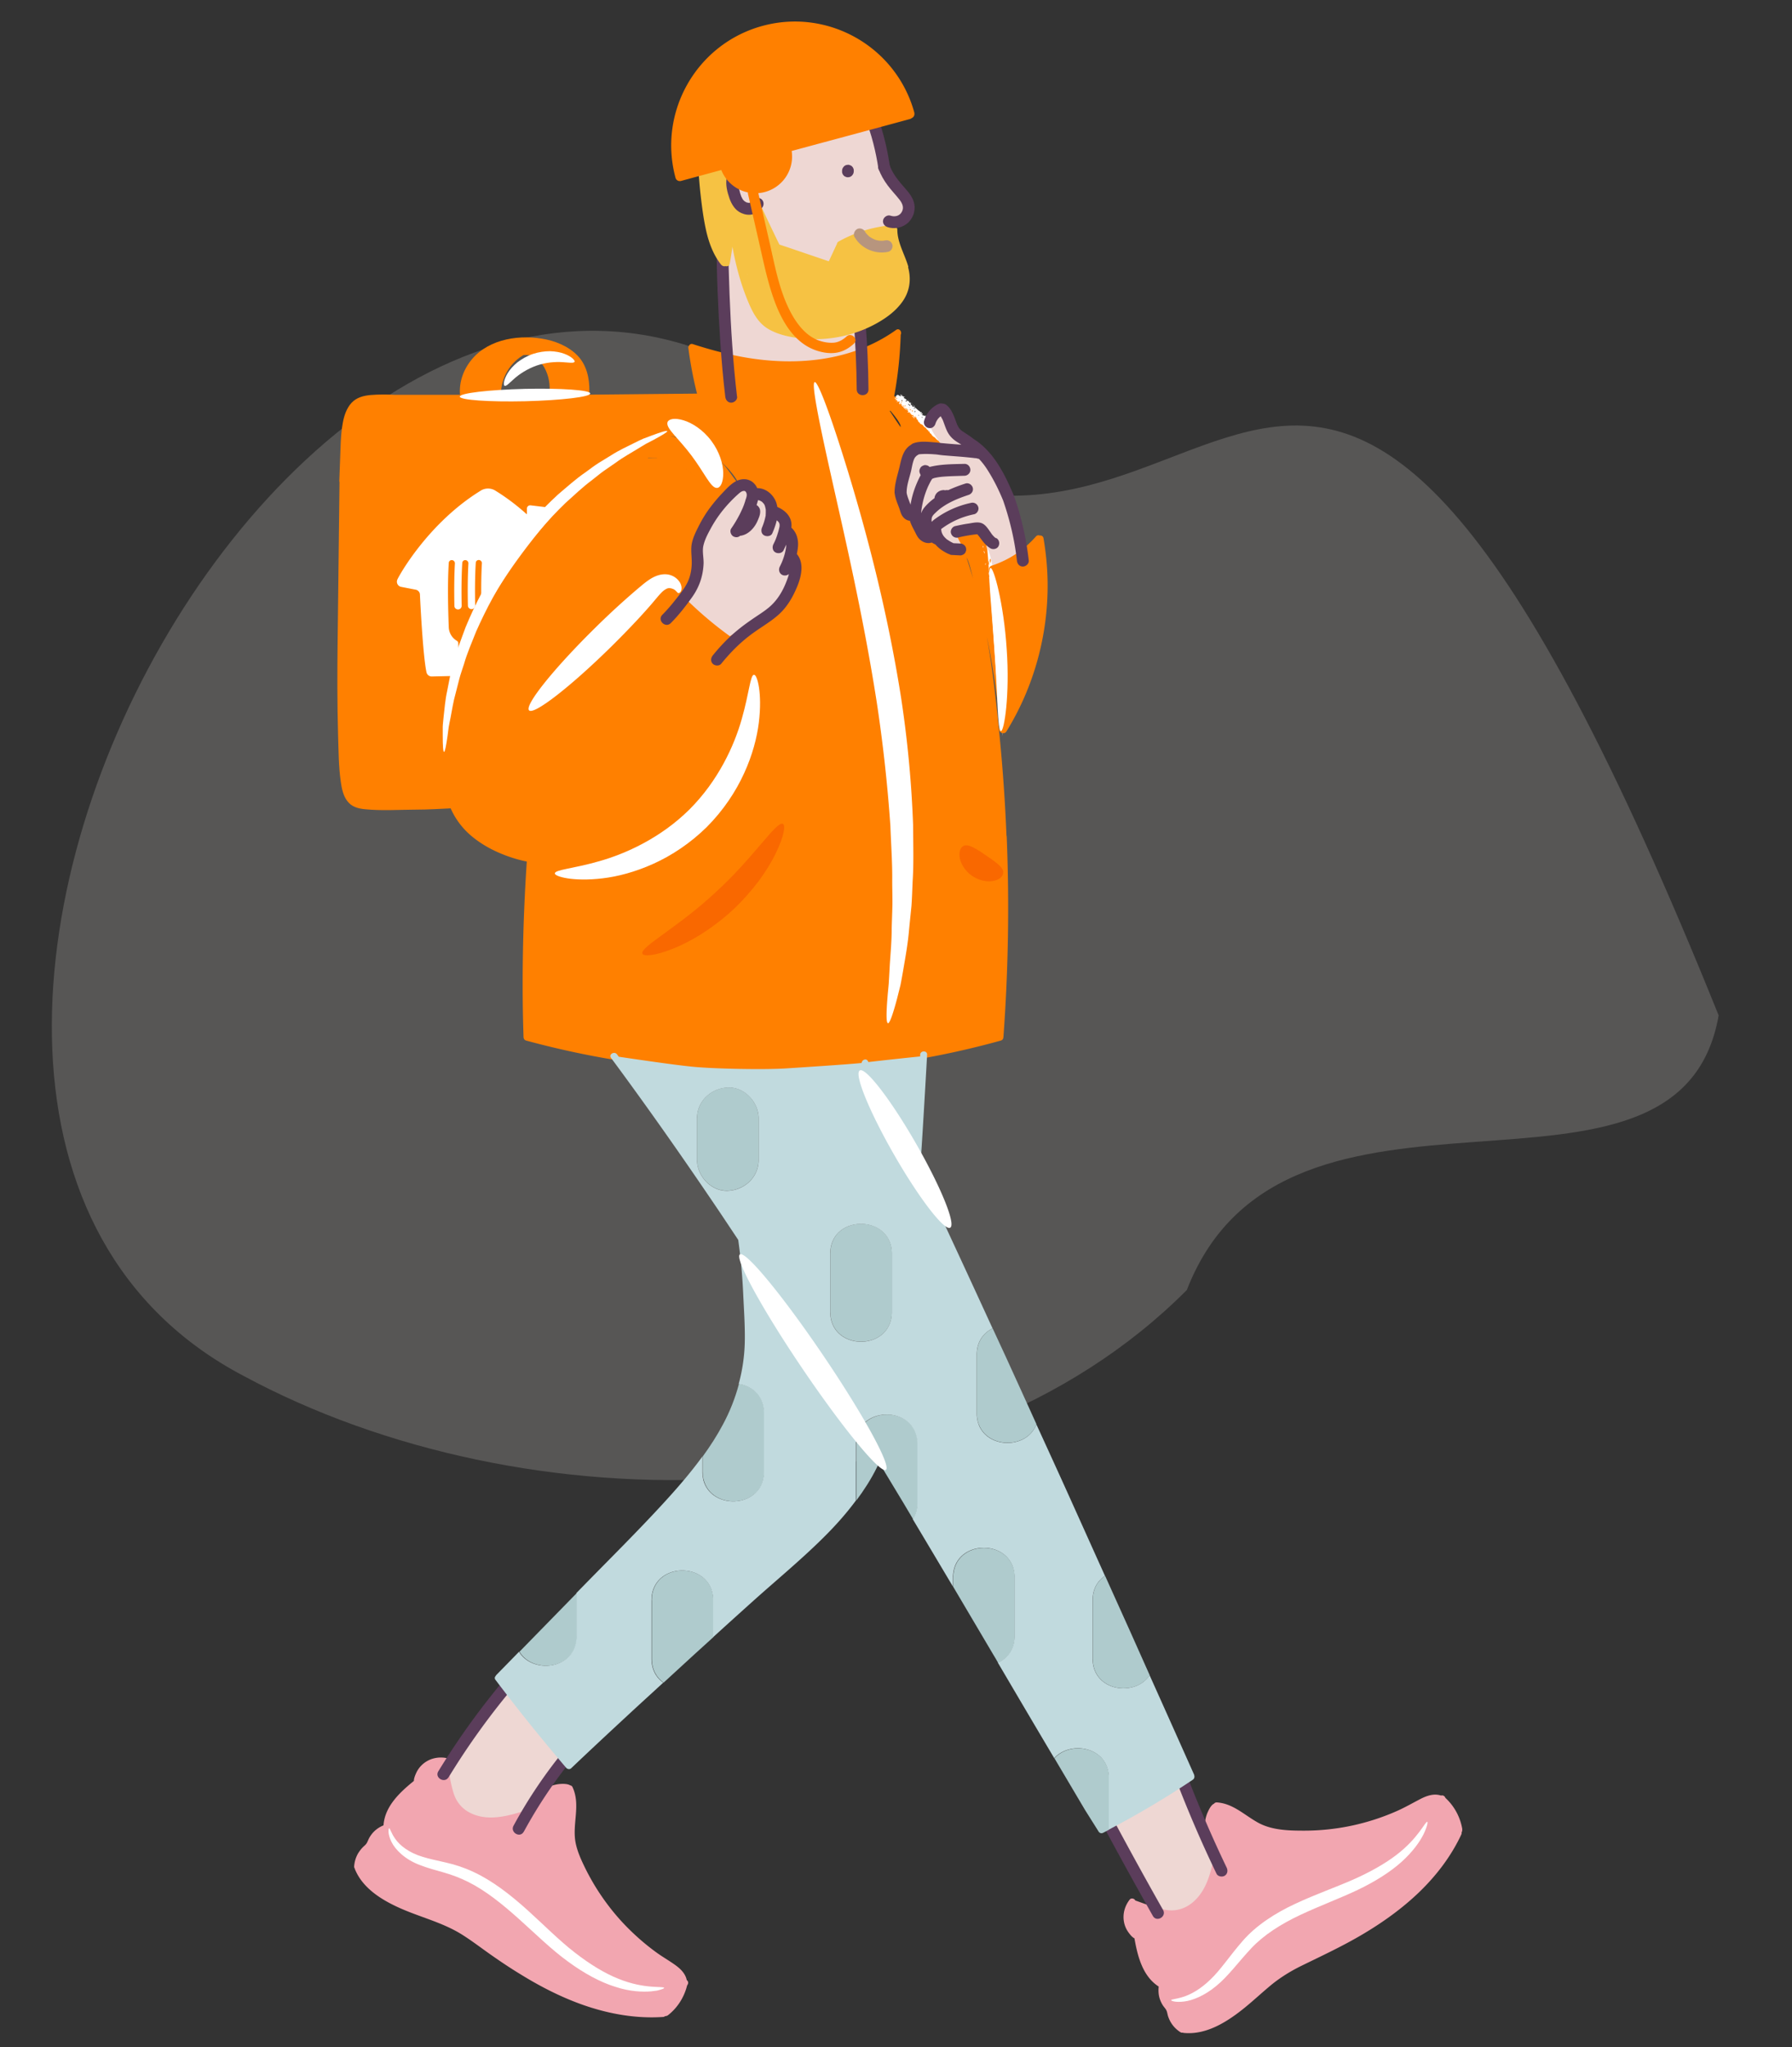 <svg xmlns="http://www.w3.org/2000/svg" viewBox="0 0 175.18 200"><rect x="0" y="0" width="175.18" height="200" fill="#333333" stroke="none"/><defs><style>.cls-1{fill:none}.cls-2{fill:#f96800}.cls-3{fill:#f2a6b0}.cls-5{fill:#eed7d3}.cls-6{fill:#fff}.cls-7{fill:#ff8000}.cls-10{fill:#afcbcd}.cls-11{fill:#5b3d5b}</style></defs><path id="BG_Strong" d="M168.01 99.2C127.04-2.35 120.47 66.12 82.83 43.5 34.9-2.82-26.37 108.05 23.79 134.41c27.46 14.82 69.26 14.67 92.23-8.38 9.67-24.92 48.11-4.72 51.99-26.83Z" style="fill:#575655"/><g id="Illustrations"><path d="M70.09 21.34c.25.53.37 2.02.37 2.02s.04 1.69.13 1.79c.25.32-.1 1.77-.1 1.77l.1 1.12.49 6.87s1.32.27 1.45.51 2.93.16 4.27.23c1.34.07 3.25-.19 4.26-.37 1.01-.18 3.17-.87 3.17-.87l-.14-2.3 2.59-4.26s.21-3.33.39-3.55c.11-.13-.78-2.07.31-2.5.85-.33 1.47-1.44 1.47-1.44s-2.32-3.47-2.46-4.34c-.14-.87-1.27-4.74-1.27-4.74-.73-1.47-1.39-2.72-2.44-3.58-1.05-.86-1.33-1.63-2.83-1.49-1.5.15-2.57-.18-3.76.89s-2.62 2.5-3.41 4.02c-.79 1.52-1.29 3.03-1.29 3.03s-.47 2.27-.48 2.35-.09 1.17-.09 1.17l-.73 3.65ZM43.55 173.03s1.62-2.57 2.51-3.8c.89-1.23 3.22-4.21 3.22-4.21s1.09 1.01 1.42 1.43c.33.42 2.33 2.87 2.59 3.19l1.78 2.18s-1.11 1.66-1.35 2c-.24.34-1.93 3.28-1.93 3.28s-1.5.57-2.49.81c-.99.24-2.7 0-3.4-.43-.7-.43-1.64-1.06-1.91-2.21-.27-1.14-.46-2.25-.46-2.25ZM113.2 186.97c0-.08-3.03-5.03-3.03-5.03l-1.72-3.64s1.91-.93 2.72-1.32c.82-.39 3.76-2.4 3.76-2.4l.79-.29s1.91 4.65 2.03 4.9c.11.26 1.14 2.79 1.14 2.79s-.29 1.35-.59 1.98-1.1 1.91-1.66 2.27-1.61.49-2.09.75-1.36 0-1.36 0Z" class="cls-5"/><path d="M70.62 45.23c-.81-.97-1.38-1.47-2.22-1.84s-3.37-.87-3.38-.94.97-.74 1.72-1.18c.76-.44 2.18-.92 2.18-.92l-.28-1.23c.36-.08.34-.68-.08-.67-3.78.03-7.57.08-11.35.11-.95 0-1.9.01-2.85.01h-15.8c-.77-.04-1.55-.04-2.31.02-.7.06-1.4.24-1.89.77-.49.54-.72 1.25-.85 1.95-.15.79-.19 1.6-.22 2.41l-.12 3.26c0 .04 0 .08.02.12-.05 3.93-.09 7.86-.14 11.78-.03 2.77-.08 5.55-.07 8.32 0 1.55.03 3.1.07 4.65.05 1.55.05 3.01.26 4.5.09.64.22 1.34.61 1.87.43.6 1.05.77 1.76.84 1.62.16 3.24.05 4.86.04h.04c1.26 0 2.52-.08 3.77-.14.44-.02.44-.7 0-.68-.07 0-.15 0-.22.01-.2-.38-.45-1.09-.45-2.25 0-1.88.12-5.73.95-8.16.83-2.43 1.75-5.9 2.77-7.28s3.02-4.91 3.54-5.55c.51-.63 4.01-4.95 4.6-5.73.55-.72 4.33-3.36 4.85-3.9.18.04.38-.05.42-.26.81-.24 2.74-.51 3.31-.42.72.12 2.45.78 3.31 1.37.86.59 3.09 3.21 3.09 3.21l1.4-1.01.5-.64s-.96-1.45-1.78-2.42Z" class="cls-7"/><path d="M56.58 56.6c-.06-.15-.83-1.58-2.27-3.38s-.06-.1-.07-.15c-.17-1.88-.43-3.12-.43-3.12a.523.523 0 0 0-.44-.4l-1.5-.18h-.04c-.18 0-.32.14-.32.32v.52s0 .02-.02.02h-.01c-.9-.81-1.91-1.59-3.03-2.28-.21-.14-.47-.22-.74-.22-.28 0-.53.08-.74.22-5.17 3.19-8.01 8.38-8.12 8.66a.514.514 0 0 0 .34.72l1.49.29c.2.06.35.23.37.43.01.26.29 6.13.65 7.66.06.22.26.38.5.38h.01c.87-.02 1.66-.04 2.52-.05h.07c.09 0 .17-.08.17-.17-.03-.52-.11-1.69-.17-2.92v-.1c0-.11-.06-.2-.15-.25-.45-.27-.75-.75-.78-1.3-.08-2.06-.12-4.44 0-6.3 0-.16.14-.28.29-.28.16 0 .3.13.31.29v.02c-.07 1.24-.08 2.71-.05 4.16 0 .2.16.35.36.35s.35-.16.35-.36c-.03-1.46-.02-2.93.06-4.18 0-.16.14-.28.29-.28.16 0 .3.13.31.29v.02c-.07 1.24-.08 2.69-.05 4.13 0 .2.16.35.36.35.19 0 .35-.16.35-.36-.03-1.45-.02-2.92.06-4.16 0-.16.14-.28.29-.28.16 0 .3.13.31.29v.02c-.11 1.81-.07 4.1 0 6.11v.07c0 .55-.28 1.03-.7 1.32-.07.05-.13.13-.13.23 0 0-.04.31.1 1.8.06.65.11 1.1.13 1.31 0 .08.07.14.15.14h3.11c.08 0 .15-.05.16-.13.2-1.79.24-2.8.24-2.8 0-.09-.07-.16-.16-.17l-1.03-.14c-.16-.03-.26-.13-.29-.25-.02-.07-.01-.16-.01-.16.42-5.97 2.39-7.99 2.39-7.99.06-.06.1-.08.1-.08.05-.04.12-.06.19-.06.13 0 .25.08.29.2 0 0 .02.04.03.14.17 1.88.09 5.07-.02 7.57-.09 2.12-.2 3.78-.2 3.78 0 .07.06.13.12.13.56 0 1.11.02 1.69.04h.01c.24 0 .44-.16.5-.38.35-1.52.63-7.4.65-7.66a.49.49 0 0 1 .37-.43l1.49-.29c.22-.06.39-.26.39-.5 0-.08-.02-.15-.05-.22Z" class="cls-6"/><path d="m73.21 61.01 1.54-.75 1.07-.39s.2 1.87.19 2.77c-.01.9-.27 3.77-.59 4.84-.31 1.07-.99 2.92-1.34 3.6s-1.5 2.55-1.83 2.97-1.12 1.45-1.77 1.93-1.66 1.06-1.87 1.15c-.21.1-1.21.38-1.21.38s1.55-1.77 1.96-2.76c.4-.99 1.98-3.56 2.35-4.72.37-1.16 1.32-3.87 1.49-5.02.17-1.16.4-2.13.26-2.6s-.25-1.39-.25-1.39ZM56.78 35.12c-.75-1.02-2.09-1.68-3.36-1.95-2.48-.53-5.56-.12-7.28 1.92-.91 1.08-1.38 2.5-1.11 3.91.08.4.65.27.66-.09h2.64c.14.28.66.24.64-.15-.06-1.39.53-2.76 1.6-3.65.19-.16.39-.3.6-.42h.04c.89-.11 1.6.49 2.01 1.23.44.79.6 1.73.47 2.62-.03.18.04.37.24.42.12.03.27-.01.35-.11l2.64-.14c-.01.42.65.41.68-.02.08-1.23-.08-2.56-.83-3.58Z" class="cls-7"/><path d="M142.95 178.71a5.35 5.35 0 0 0-1.65-3.06c0-.02-.02-.04-.03-.06-.09-.17-.26-.21-.4-.17-.72-.24-1.46.04-2.1.38-.71.37-1.39.76-2.12 1.09-1.43.64-2.93 1.13-4.46 1.46s-3.13.5-4.71.5c-1.51 0-3.16-.04-4.51-.79s-2.44-1.87-4.02-1.97c-.12 0-.21.04-.26.12-.3.13-.5.56-.63.84-.2.45-.29.94-.28 1.43.03.92.42 1.77.99 2.47-.35 1.8-.76 3.8-2.28 4.99-.73.57-1.6.81-2.52.65-1.02-.18-2.02-.58-2.99-.92-.02-.03-.03-.06-.06-.09-.12-.12-.37-.15-.48 0-.5.64-.72 1.45-.55 2.25.07.35.23.7.45.99.14.19.33.44.56.55.31 1.76.8 3.7 2.37 4.71-.04.4-.02.8.1 1.18.07.22.17.44.29.63.11.18.27.33.36.51s.11.42.18.62.16.4.27.58c.23.38.54.69.91.93.09.06.17.07.24.05.03.01.07.03.11.03 2.24.22 4.32-1.14 5.98-2.49.87-.71 1.68-1.47 2.54-2.18.86-.71 1.87-1.34 2.92-1.86 2.08-1.02 4.18-1.99 6.18-3.19 1.91-1.14 3.73-2.45 5.34-3.99 1.7-1.63 3.16-3.53 4.16-5.67.04-.08.04-.15.03-.22.06-.08.07-.19.06-.29ZM67.14 193.48c-.12-.66-.62-1.14-1.14-1.51-.6-.43-1.24-.79-1.83-1.22-1.2-.87-2.31-1.86-3.32-2.94-1.01-1.09-1.92-2.3-2.7-3.58-.38-.63-.74-1.29-1.06-1.96-.35-.73-.68-1.49-.83-2.29-.33-1.8.52-3.64-.29-5.38-.05-.11-.13-.16-.22-.17-.26-.17-.73-.16-1-.14-.52.04-1.02.21-1.46.47-.77.47-1.31 1.21-1.64 2.03-1.79.58-3.85 1.22-5.65.34-.82-.4-1.37-1.06-1.65-1.92-.3-.95-.44-1.96-.6-2.95.02-.03.04-.06.05-.1.04-.16-.06-.39-.24-.42-.81-.13-1.63.08-2.25.63-.27.24-.49.54-.63.86-.09.2-.22.5-.22.76-1.38 1.12-2.84 2.48-2.97 4.34-.36.15-.69.36-.96.64-.15.15-.28.33-.39.51-.11.18-.18.39-.28.57s-.29.31-.44.47c-.15.16-.29.35-.41.54-.23.4-.36.84-.39 1.29 0 .08.02.15.07.21 0 .05.02.09.04.13.76 1.78 2.53 2.89 4.22 3.66 2.05.94 4.28 1.44 6.21 2.65.97.61 1.88 1.31 2.82 1.97.94.66 1.91 1.31 2.9 1.91 1.96 1.21 4.01 2.26 6.19 3.02 2.48.86 5.12 1.33 7.75 1.15.08 0 .15-.04.2-.08.1 0 .2-.03.28-.09.93-.72 1.59-1.77 1.87-2.91.01-.02.03-.04.04-.06.11-.18.06-.34-.05-.45Z" class="cls-3"/><path d="M107.26 177.27c1.77 3.33 3.59 6.63 5.44 9.91.37.65 1.36.07 1-.58-1.86-3.28-3.67-6.58-5.44-9.91-.35-.66-1.35-.07-1 .58ZM114.91 173.74c1.21 3.16 2.54 6.26 4.01 9.31.13.28.54.35.79.21.29-.17.34-.51.21-.79a119.77 119.77 0 0 1-3.89-9.03c-.11-.29-.39-.49-.71-.4-.28.08-.51.42-.4.71ZM43.85 173.64c1.98-3.24 4.21-6.32 6.68-9.21.2-.24.23-.58 0-.82-.21-.21-.61-.24-.82 0a73.789 73.789 0 0 0-6.86 9.44c-.39.63.61 1.22 1 .58ZM51.2 178.96c1.45-2.66 3.15-5.19 5.09-7.52.2-.24.24-.58 0-.82-.21-.21-.62-.24-.82 0-2.01 2.41-3.78 5-5.27 7.75-.35.65.64 1.24 1 .58Z" class="cls-11"/><path d="M97.85 71.43ZM98.39 81.65c-.13-3.27-.36-6.54-.68-9.8-.29-2.94-.6-5.87-1.09-8.78l-.15-.84c.85 3.94 1.36 9.01 1.38 9.19.02-.15.3-2.31.34-3.68.04-1.42-.6-7.46-.78-8.95-.18-1.49-.33-5.7-.33-5.7l-.84-.73s-.53-.72-.78-.73c-.25-.01-1.95.33-1.95.34 0 0-.62.37-.81-.05-.19-.42.05-1.41.05-1.41s-.86-.03-1.01-.51c-.16-.48-.34-1.28-.34-1.28s.02.05-.51-.44-.6-1.27-.6-1.27l.38-.58s-.73-.75-.85-1.09-.13-1.14-.13-1.14-.15-.25-.37-.59c.03 0 3.15 0 3.21.24s-.31-.59-.52-.85-2.35-2.56-3.23-3.34c-.63-.57-1.14-.85-1.37-.96.37-1.98.58-3.99.64-6 .15-.28-.14-.69-.45-.47-4.4 3.15-10.06 3.59-15.24 2.6-1.57-.3-3.11-.72-4.63-1.21a.29.29 0 0 0-.37.15.27.27 0 0 0-.07.21c.27 2.09.71 4.16 1.32 6.18 0 .02.02.04.03.06-1.34.6-2.66 1.22-3.94 1.94-.38.22-.04.8.34.59.1-.06.2-.11.3-.16.82.09 2.5.34 3.12.85.84.68 3.2 2.3 3.95 4.22l-1.9 1.66s-.56-1.12-1.5-1.98c-.94-.86-1.8-1.51-2.65-1.88-.85-.37-1.54-.79-2.65-.73-1.1.05-2.67.54-3.87 1.22-1.21.68-3.57 2.37-5.2 4.4-1.63 2.03-4.24 5.29-5.48 7.19-1.25 1.9-3.17 5.6-3.8 7.7-.63 2.1-1.57 6.5-1.68 8.05-.1 1.56-.02 4.86.56 5.59s1.96 2.57 3.02 3.19c1.05.61 3.34 1.66 4.36 1.8-.07.05-.12.14-.12.25-.3 4.5-.44 9.01-.4 13.53.01 1.23.04 2.46.08 3.68 0 .06.02.1.04.15.03.08.1.15.21.18 5.89 1.6 11.94 2.58 18.03 2.94 6.11.37 12.25.1 18.31-.8 3.4-.51 6.76-1.22 10.07-2.14.13-.04.21-.13.23-.23 0-.03.02-.06.02-.09.48-6.54.59-13.1.32-19.66Zm-11.4-41.5s.03-.02.04-.03c.36.42 1.01 1.22 1.01 1.53 0 .03 0 .06.01.09-.35-.49-.81-1.2-1.07-1.59Zm8.13 16.36c-.2-.68-.41-1.35-.63-2.03.18.27.37.96.63 2.03Z" class="cls-7"/><path d="M72.05 38.75c-.39-3.3-.6-6.63-.73-9.95-.13-3.32-.19-6.64-.04-9.95.02-.41.04-.83.08-1.24.01-.16-.03.1 0 .02 0-.02 0-.05.01-.07v-.03c-.87-1.95-.08.19-.06.14.03-.08.05-.13.07-.21.09-.45.09-.93.17-1.38.08-.48.18-.96.31-1.43.23-.89.53-1.77.91-2.61 1.26-2.77 3.8-6.17 7.3-5.14 3.49 1.03 4.93 5.09 5.59 8.37.08.4.15.8.21 1.2.05.31.43.48.71.4.33-.09.45-.4.4-.71-.58-3.77-1.91-8.26-5.66-10-.86-.4-1.8-.64-2.76-.6s-1.82.33-2.62.8c-1.63.95-2.84 2.54-3.71 4.18-1.13 2.12-1.8 4.46-1.99 6.85l.08-.29c-.08.16-.09.3-.11.47-.04.37-.06.74-.08 1.1-.07 1.54-.1 3.09-.09 4.63.01 3.4.15 6.81.38 10.2.12 1.76.27 3.51.48 5.26.04.31.24.58.58.58.28 0 .61-.26.58-.58ZM83.45 31.32c.18 2.24.28 4.48.3 6.73 0 .74 1.16.74 1.15 0-.02-2.25-.12-4.49-.3-6.73-.03-.31-.25-.58-.58-.58-.29 0-.6.26-.58.58Z" class="cls-11"/><path d="M83.46 16.74v-.06c0-.08 0-.15-.04-.22a.436.436 0 0 0-.12-.19.347.347 0 0 0-.19-.12.42.42 0 0 0-.22-.05l-.15.02c-.1.03-.18.08-.25.15l-.09.12c-.05.09-.08.19-.08.29v.06c0 .08 0 .15.04.22.02.07.06.13.12.19.05.06.11.1.19.12.07.04.14.05.22.05l.15-.02c.1-.03.18-.08.25-.15l.09-.12c.05-.09.08-.19.08-.29Z" class="cls-11"/><path d="M88.8 26.08c-.34-1.21-1.07-2.34-1.08-3.63 0-.11-.04-.19-.1-.25-.05-.13-.16-.22-.34-.21-1.86.15-3.66.69-5.29 1.6-.12.06-.17.16-.18.26-.01.02-.02.03-.03.05l-.76 1.63c-.78-.27-1.56-.53-2.35-.8l-1.32-.45c-.22-.07-.44-.15-.66-.22-.1-.03-.2-.07-.3-.1-.07-.02-.13-.05-.2-.07-1.05-2.14-2.06-4.31-3.03-6.48.51-.8 1.02-1.6 1.53-2.41l.09-.06a17.366 17.366 0 0 0 2.83-3.73c.25-.44.48-.97.82-1.37 0 0 0-.01.01-.02 1.66-.02 3.31-.16 4.95-.43.04 0 .08 0 .12-.02.03 0 .06 0 .09-.01.13-.02.21-.09.25-.18 1.04-.75 1.54-2.21 1.06-3.42-.52-1.32-2.02-2.12-3.41-1.79-.76.18-1.39.68-2.14.9-.38.11-.72.07-1.09-.07-.4-.15-.78-.29-1.21-.22-.69.12-1.07.73-1.69 1-.39.17-.83.04-1.24.03-.38 0-.75.09-1.08.29-.7.42-1.12 1.17-1.44 1.9-.28.66-.55 1.44-1.12 1.93-.03.01-.07.03-.1.05-1.88 1.28-2.21 3.64-2.15 5.75.03 1.23.13 2.47.27 3.69.13 1.12.28 2.25.53 3.36.27 1.16.69 2.3 1.43 3.25.11.14.28.22.45.17.18.05.38-.02.42-.26.1-.54.18-1.08.26-1.63.1.54.21 1.09.34 1.63.3 1.27.69 2.52 1.19 3.72.46 1.1 1 2.15 2.08 2.74 1.03.57 2.26.79 3.42.89 1.19.11 2.4.03 3.57-.21s2.31-.65 3.35-1.21c.98-.53 1.92-1.19 2.59-2.09.78-1.03.97-2.24.63-3.48ZM77.74 9.43h.06c-.05.07-.1.13-.15.2l.09-.21Zm-4.69 17.39s-.01-.05-.02-.07.02.03.03.05c0 0 0 .02-.01.03Z" style="fill:#f6c243"/><path d="M85.87 16.45c.21.61.53 1.16.91 1.67s.79.92 1.17 1.41c.26.34.43.73.23 1.13-.21.44-.69.56-1.13.41-.29-.1-.63.12-.71.4-.09.32.11.61.4.71.71.25 1.56.06 2.09-.48s.72-1.34.48-2.03c-.24-.7-.77-1.18-1.22-1.72s-.9-1.14-1.12-1.81c-.1-.29-.4-.49-.71-.4-.29.08-.5.41-.4.71Z" class="cls-11"/><path d="M73.34 17.07s-.58-.41-.97-.39-.85.69-.79 1.27c.06.58.43 2.03 1.01 2.22.58.2 1.25 0 1.49-.13s1.02-.78 1.02-.78l-1.76-2.19Z" class="cls-5"/><path d="M73.78 16.79c-.34-.53-.94-.77-1.56-.67s-1.07.67-1.18 1.26c-.13.66.05 1.37.27 2 .21.59.56 1.17 1.15 1.43.35.16.73.22 1.1.13s.66-.35.92-.62c.21-.21.23-.6 0-.82s-.59-.23-.82 0c-.05.06-.11.11-.16.16-.01.01-.14.11-.06.06-.03.02-.06.04-.1.06-.06.03-.07.03-.03.02s.02 0-.03.01c-.03.01-.07.02-.1.02.13-.02-.03-.01-.05-.01.12 0-.07-.02-.1-.03-.11-.02.05.04-.06-.02-.05-.03-.09-.05-.14-.08-.06-.04-.06-.04-.01 0-.03-.02-.05-.05-.08-.07 0 0-.11-.12-.06-.05-.09-.11-.15-.24-.21-.36-.05-.11 0 .02-.03-.08-.03-.07-.05-.15-.08-.23-.04-.13-.07-.25-.1-.38-.08-.32-.12-.51-.11-.82 0-.13-.02.05.01-.06 0-.02.07-.22.03-.12.02-.05.05-.09.08-.14.04-.06.04-.06 0-.01l.06-.06c.03-.03.03-.03-.01 0 .02-.02.05-.03.08-.05.1-.06-.09.01.03 0 .03 0 .06-.01.09-.02-.08.01-.09.01-.02 0 .04 0 .17.02.03 0 .04 0 .09.02.13.03.06.02.06.02-.01-.01.03.01.05.03.08.04.11.05-.06-.07.03.01l.06.06c-.04-.06-.05-.06-.01 0 .16.25.52.38.79.21.25-.16.38-.52.21-.79Z" class="cls-11"/><path d="M89.39 11.03C87.64 4.59 80.98.78 74.54 2.53c-6.44 1.75-10.25 8.41-8.5 14.85.03.1.09.19.18.24.06.05.14.07.24.07.04 0 .07 0 .11-.01 1.31-.36 2.63-.71 3.94-1.07a3.594 3.594 0 0 0 2.6 2.19c0 .04 0 .09.01.14s1.06 4.64 1.06 4.64c.33 1.44.63 2.89 1.04 4.31.7 2.42 1.87 5.32 4.41 6.29.61.23 1.32.37 1.97.3.73-.08 1.33-.41 1.87-.9.48-.44-.24-1.15-.71-.71-.35.32-.77.57-1.26.61-.53.04-1.1-.07-1.6-.27-.99-.4-1.73-1.25-2.28-2.13-1.39-2.26-1.84-5.01-2.43-7.56l-1.06-4.65a3.592 3.592 0 0 0 3.26-4.12c3.85-1.04 7.71-2.07 11.56-3.12.07-.02.13-.05.17-.09.2-.08.31-.29.26-.51Z" class="cls-7"/><path d="M91.93 42.68c.07 0 .07.01.12.14 0 .02.02.04.03.05v-.05c-.03-.06-.06-.12-.1-.18-.04-.07-.09-.15-.13-.23-.02-.04-.03-.06-.05-.05.03.06.07.13.1.19.02.04.03.08.04.12ZM91.56 42.08c.02.07.06.08.1.09h.02c0-.01-.01-.02-.02-.03l-.05-.06s-.05-.07-.08-.1h-.03c0 .01 0 .02.01.03.02.03.04.06.04.08ZM91.46 41.86s-.03-.07-.06-.1c-.03-.04-.07-.08-.11-.12l.07.13.09.09ZM92.09 43s.03.06.04.09l-.03-.08s0-.03-.02-.04l-.02-.03v.04s.01.02.02.02ZM92 42.88s.01.04.02.06c0 0 .01 0 .03.02-.01-.03-.02-.04-.03-.06 0 0-.01 0-.02-.01ZM91.93 42.69v-.01.01z" class="cls-6"/><path d="M91.94 42.74h.01l-.01-.03v-.02s-.01.01-.01.02 0 .02.01.03ZM92.09 43.11l.02.04.01.02c0-.02 0-.03-.01-.04 0 0-.01-.01-.01-.02ZM91.92 42.76v.02l.03.03c0-.01-.01-.02-.02-.03l-.01-.01ZM91.92 42.76zM91.16 41.53v-.01.01zM91.17 41.49h-.01v.03l.01-.03zM91.5 42.06v-.01.02ZM91.87 42.62v-.01.01ZM90.72 42.11l.03.04.04.04c.03-.03-.03-.09-.07-.09ZM89.37 40.8c-.05-.06-.1-.11-.16-.16-.01-.01-.04 0-.06 0 .01.01.02.03.03.04.01.01.03.03.04.03.03.06.12.07.11.15 0 0 .02.02.04.02 0 0 .02-.01.02-.02 0-.02 0-.04-.02-.06ZM89.37 39.61s-.03.02-.02.03c0 .04.01.07.02.11.01-.03.03-.06.04-.09l-.04-.04ZM87.66 39.25v.03h.1l-.03-.06c-.02.01-.05.02-.07.04ZM89.26 39.63l-.02-.09h-.02v.09h.04v.01ZM88.89 40.38s.01.04.03.06h.04l-.03-.06h-.04ZM87.56 39.11v.06h.04c0-.02-.01-.04-.02-.06h-.03ZM87.97 39.5zM87.97 39.5l-.02.02v.05h.02c0-.01.01-.03.01-.04 0-.01-.01-.02-.02-.03ZM88.91 39.19l.04.02c0-.02 0-.03-.01-.04 0 0-.02-.01-.03-.02v.03ZM89.53 39.79l-.02-.03h-.04s0 .02.01.02h.05ZM88.2 38.63v-.05h-.05s0 .03.02.04h.03ZM88.8 39.06l-.02-.05h-.03s.02.03.03.05h.02ZM89.16 39.42s0-.02-.01-.02h-.03v.03h.04ZM89.54 40.83v.03s.01 0 .02.01v-.03h-.02ZM89.01 40.48v.01h.02v-.02h-.02ZM89.8 39.99v-.02h-.02v.02h.02ZM88.34 39.95l.01.01s0-.01-.01-.01ZM87.46 38.76s0 .01.01.01 0-.02-.01-.02Z" class="cls-6"/><path d="M87.66 38.69s-.03-.04-.05-.06c.02-.01.05-.03.07-.03.03 0 .11.05.06-.04h.03c.07.04.13.1.2.13.04.02.1 0 .15.01l-.07-.08h-.01l-.06-.08.11.03.02.02c.06.09.14.12.23.15a.3.3 0 0 1 .11.06c.01 0 .01.02.02.03-.01 0-.03-.02-.04-.02-.03 0-.06-.01-.08-.02v.09c.01.02.05.03.08.04.04.02.15.09.19.12.01.01.01.03.02.05h-.05s-.03-.02-.04-.02c0 .01 0 .03.01.03l.06.06c.04 0 .09-.06.14.02.1-.05.05.06.09.08.04.03.07.06.1.09s.07.05.05-.02v-.03l.03.03c.05.06 0 .09-.01.14.05.09.17.15.18.26 0 0 .03.02.04.02.02-.08.08-.01.13 0s.04.06.06.07c.13.05.22.17.33.26.03.03.08.05.11.07.03.02.06.05.09.08.04.05.03.05.09.03h.02l.14.22s0 .03-.01.03h-.05c-.02 0-.03.01-.04.01l.04.04.02-.02.04.04c.02 0 .03.02.05.03s.01.02.02.02v-.09s.07.09.11.11c.03-.02.06-.09.1-.03.02.03 0 .04 0 .07 0 .03.04.06.03.08s.05.04.07.06c0 0 0 .01.01.02s.03.02.03.04c.03.05.06.07.1.08.05.01.09.04.1.11.02.07.07.1.12.14.01.01.02.03.03.04h-.01c.04.05.07.11.11.16v.02h-.03c-.01-.01-.02-.03-.04-.04l-.09-.09h-.01v.09l.06.06c.05 0 .11.09.16.05.08.1.15.2.17.32 0 .01.01.02.02.04.05.08.11.16.15.25.03.04.03.08-.03.06 0 .05.02.09.07.12.03.02.06.03.09.04.03-.03-.03-.07-.04-.11l-.02-.03h.02c.06.07.15.04.19.16v.05c-.03-.01-.05-.02-.02.04v.03c-.04 0-.01.04.01.07 0 0 .02.03.01.03-.02.1.03.08.07.1.01 0 .04.04.06.06-.03 0-.03.04.01.1.01.02.03.04.04.06 0 .02.01.04.02.05-.01 0-.02-.01-.03-.02-.02-.02-.04-.06-.04-.02 0 .02-.01.03.02.07l.06.07s.01.02.02.03h-.02c-.06-.05-.07-.04-.01.03.01.01.01.03.02.05a.218.218 0 0 1-.04-.05l-.08-.07s.04.05.04.06c0 .03 0 .04.05.07l.02.02c.02.03.07.05.09.09 0 0 .02.02.01.02 0 0-.01 0-.02-.01-.02-.03-.08-.04-.12-.06-.02-.02-.06-.04-.07-.06a.366.366 0 0 0-.13-.12c-.07-.04-.13-.09-.2-.16s-.13-.16-.21-.19a.724.724 0 0 1-.27-.28.2.2 0 0 0-.1-.08c-.02 0-.06-.06-.06-.06.03-.06-.04-.12-.08-.16-.06-.07-.14-.12-.2-.18-.05-.05-.07-.12-.15-.17l-.04-.03v.02a.752.752 0 0 1-.15-.16c-.02-.03-.06-.1-.12-.1 0 0-.01-.03-.02-.05v.03l-.05-.03-.03-.02s-.06 0-.09-.03l-.02-.02s.02-.01.03-.01c-.02-.02-.03-.03-.04-.05 0-.01 0-.02-.01-.03-.03-.01-.06-.02-.08-.04-.06-.05-.08-.12-.12-.19h.01s0-.03-.01-.04c-.01-.01-.03-.02-.04-.03-.06-.03-.09-.05-.08-.12.01-.07-.03-.12-.1-.11-.11 0-.16-.06-.2-.15 0-.02-.02-.04-.03-.06-.01-.01-.03-.02-.04-.03v.04c0 .02.04.05-.02.02a.435.435 0 0 1-.19-.19c-.04-.08-.09-.1-.16-.11h-.1c-.01 0-.03-.01-.04-.02 0-.01.01-.03.02-.03.12 0 .06-.04.02-.1a.28.28 0 0 0-.13-.09c-.07-.03-.15-.05-.18-.14 0-.01-.03-.03-.05-.04-.09-.01-.08-.06-.07-.11-.04-.02-.08-.03-.11-.05-.03-.03-.04-.08-.09-.1-.01 0-.02-.03-.03-.04h.11s-.02-.03-.04-.04c-.04-.03-.1-.04-.12-.1 0 0-.02-.02-.04-.03 0 .01-.02.03-.01.04.02.05 0 .07-.04.06-.1-.11-.1-.12.02-.19v-.03c-.04-.01-.09-.09-.13-.03-.02.02-.03.03-.06 0s-.05-.06-.08-.09c-.07-.08-.15-.15-.22-.23-.01-.01-.01-.04-.01-.06.02 0 .04.01.06.02l.13.1h.04c0-.01 0-.03-.02-.04-.03-.04-.08-.07-.11-.11 0-.01-.06-.14.05-.12.06.01.03-.02 0-.05Zm4.13 4.26s0 .02.01.03l.04.04c-.01-.03-.01-.04-.02-.05 0-.01-.02-.02-.03-.02Zm-.08-.15.04.06h.02l-.05-.06h-.01Zm-.02-.27s0 .07.01.1c0 0 .01.01.03.02l-.03-.12h-.02Zm-.22.04s0 .03.01.03l.09.06v-.02l-.09-.06Zm.17-.23v.03l.06.08s.02 0 .02-.02c0-.04-.02-.06-.06-.07 0 0-.01 0-.02-.01Zm-.69-.52-.04-.08.02.03-.04-.04s0 .12.04.08l.02.02Zm.29.07s.03.04.04.06c.03.04.04.09.08.13.03.04.08.06.12.09-.01-.02-.02-.06-.04-.07-.04-.03-.09-.06-.1-.12 0-.01-.02-.03-.03-.04-.02-.02-.05-.03-.07-.05Zm-.24-.41c-.01.07.01.15.07.21l.11.1s.05.04.06.01c0-.02.01-.04-.03-.07-.05-.04-.1-.09-.15-.14-.03-.03-.05-.07-.08-.11Zm-.14-.25s.02.05.04.07l.02-.02s-.02-.03-.03-.04h-.04Zm-.17.07v.05l.03.03h.01c0-.02 0-.04-.01-.06 0 0-.02-.01-.03-.01Zm.02-.25.08.11h.02c.01-.01.02-.03.03-.05-.01-.01-.03-.03-.04-.03-.03 0-.06-.01-.08-.02Zm-.1-.12Zm-.13.07s-.02-.05-.03-.06-.03 0-.04 0v.03c.01.01.03.01.06.03Zm.09.13s-.01-.02-.02-.03h-.02l.04.03Zm-.09-.29s-.02.01-.03.01c.01.02.02.05.04.07 0 0 .02.01.06.02h.01c-.03-.05-.04-.08-.06-.1h-.01Zm-.38-.12v.07l.08.02-.04-.08h-.04Zm-.27-.1s.01-.04.01-.07h-.06c0 .02 0 .04.02.06h.03Zm.22-.27s.03.06.04.09c0 .01.03.01.06.03-.02-.04-.03-.07-.05-.1-.01-.01-.04-.01-.05-.02Zm-.09 0 .04.08c.01.01.03.02.05.03l-.04-.06-.06-.04Zm-.5.29v.04c.02 0 .05.01.05 0v-.05h-.04Zm0-.38h-.02l-.05.03s.02.01.03.01c.04.01.04-.01.03-.05Zm-.02-.13s-.01.08 0 .1c0 .01.01.02.02.03 0-.01.05-.07.04-.07a.265.265 0 0 0-.05-.06h-.01Zm-.19.03s-.04-.06-.07-.08c0 0-.02 0-.02.01v.09l.03.03s.05-.03.05-.04Zm.09-.34s-.02.03-.01.04c.03.03.04.11.11.07 0-.01 0-.03-.02-.03-.03-.03-.06-.05-.08-.08Zm-.43.17s.05.07.08.07c.02 0 .03 0 .05.01 0-.02.01-.03.02-.04-.02-.01-.04-.03-.06-.04-.02-.01-.06 0-.09 0Zm-.49-.19s0-.03-.01-.05c0-.01-.01-.02-.02-.03l-.04.05s.01.01.02.01c.02 0 .04.01.06.02Zm.35.21s-.09-.05-.14-.06c-.06-.01-.03-.11-.1-.09h-.05c0 .02.01.04.03.05.01.02.03.03.06.05.05.09.14.05.21.1h.02v-.02s-.02-.02-.03-.02Zm.14-.16-.04-.08h-.03s.03.04.04.07h.02Zm-.14-.42v.06c.03.03.06.05.09.08l.07.07.06.02c-.01-.04-.02-.08-.03-.09-.06-.05-.13-.09-.2-.13Zm-.31.15s-.02.02-.02.03c.01.03.03.06.05.09 0 0 .02 0 .04.02v-.04c-.01-.03-.03-.06-.04-.08l-.03-.03Zm-.14.04s-.02-.02-.04-.03c0 .01-.02.03-.03.04 0 .01.01.03.02.04.03.02.07.03.11.04a.55.55 0 0 0-.07-.09Zm.2-.45s.02.04.03.04c.03.01.06.01.1.02l-.03-.07h-.1Zm-.4.1h-.04l.04.1h.04c.05-.05-.07-.05-.04-.09Zm.03-.19s-.04.07-.03.07c.02.03.04.06.07.08 0 0 .02 0 .02-.01-.01-.03 0-.11-.02-.14h-.03Zm-.42-.18.01.02h.02l.02-.07s-.04.06-.05.06ZM98.13 70.56c.05.15.04.16-.03.56.02.22.33-2.8.03-.56ZM98.26 68.41c-.05.22.04.58.05.31.01-.33 0-1.02-.05-.31ZM98.36 66.86c-.02.28-.03.58-.01.84.03-.28.02-.56.01-.84ZM98.03 71.44c-.01.05-.03.13-.04.19-.07.51.01.08.04-.19ZM98.02 71.15c-.01.1-.04.15-.03.26 0-.05.04-.22.03-.26ZM98.12 70.57s-.03.13-.03.15c0 .08.02-.12.03-.15ZM97.9 71.87c-.01.07-.02.11-.03.19 0-.05.03-.14.03-.19ZM98.06 70.73s-.02.14-.02.18c.02-.03.02-.14.02-.18ZM98.06 70.73s0-.02 0 0ZM98.32 66.31l.02-.05c0-.09-.02.04-.02.05ZM98.14 70.24v.04c0 .02.01-.04 0-.04ZM97.16 60.97c0 .19.08.14.06-.04-.11-1-.12-.82-.06.04ZM97.82 58.38c-.09.01-.04.2-.07.29.1-.07.11-.15.07-.29ZM96.15 53.84s.09.22.11.25c0-.09 0-.22-.11-.25ZM97.71 58.18c0-.1.05-.2.01-.3-.03.09-.05.23-.01.3ZM96.98 59.24c0-.07.02-.21-.04-.28 0 .1-.02.19.04.28ZM96.12 53.52c0-.06.02-.17-.03-.2-.03.04 0 .19.03.2ZM96.34 55.21s.04-.11.03-.18c-.06 0-.06.13-.03.18ZM97.58 56.49s.02.07.03.15c.02-.09-.03-.31-.03-.15ZM97.88 59.08c0-.06-.01-.15-.04-.2-.01.08.01.14.04.2ZM97.05 53.57c0 .07-.02.14.03.22.02-.06.01-.16-.03-.22ZM97.53 55.99c0-.06 0-.19-.02-.24 0 .08-.01.17.02.24ZM97.68 57.37s0 .12.03.13c.01-.04 0-.1-.03-.13ZM97.02 59.45s0 .06.02.08c0-.02.01-.07-.02-.08ZM98.01 60.03v.07-.07ZM96.59 56.87s-.01-.05-.01-.06c0 .02 0 .05.01.06ZM96.15 52.39s0 .04.01.06c.01-.02 0-.09-.01-.06Z" class="cls-6"/><path d="M98.25 64.74c-.17-2.38-.41-10-1.85-12.06.39 2.25 1.52 25.27 1.74 16.85.03-.87.33-3.18.1-4.79ZM96.41 53.3s.08-.02.1 0c-.03.08-.1.15-.1 0Zm1.66 10.19c.04.1.03.13.02.28-.02-.14-.04-.17-.02-.28Zm.02.75s-.02-.07-.03-.13c.04.02.02.09.03.13Zm-.1-3.02c.02.11.03.31.03.43-.04-.14-.03-.29-.03-.43Zm-.7-5.23c-.05-.13-.12-.25-.11-.41.06.13.13.26.11.41Zm-.04 1.89s-.02-.25-.03-.31c.05.09.02.2.03.31Zm-.34-1.56c.02.15.03.31 0 .46-.04-.15-.09-.36 0-.46Zm-.09-1.72c.08.1 0 .29 0 .41-.06-.09-.12-.36 0-.41Zm-.13.31c-.06 0 .08.29 0 .27-.08-.08-.06-.57 0-.27Zm.04 1.16c.07.53-.06.19-.08-.12.07-.09.07.07.08.12Zm.02.6c-.02-.05-.06-.18-.07-.24.13-.04.06.16.07.24Zm.04.25c.13.32.1.64.23.99.03.35-.27-.73-.23-.99Zm.47 1.71c-.05-.15-.07-.27-.09-.46.06.13.17.35.09.46Zm.13 2.35s-.05-.18-.01-.2c.04.03.04.16.01.2Zm-.02-2.05c.07.07.04.27.05.35-.14.05-.07-.22-.05-.35Zm.06-1.25c-.07-.34-.16-.66-.13-.99.05.34.18.63.13.99Zm.08 2.3c-.04-.1 0-.12.06-.03-.01.09-.02.15-.06.03Zm.06-.03c-.03-.11.03-.23.05-.33.04.1.07.28-.05.33Zm.12-1.19c0 .08.05.38.04.45-.07-.07-.1-.34-.04-.45Zm.04 2.79c-.04-.05-.02-.17 0-.23.07.03.05.17 0 .23Zm.09 9.64c0-.15-.01-.18.01-.28.01.11 0 .15-.01.28Zm.06-.53c-.03-.09 0-.18 0-.27.02.08 0 .17 0 .27Zm0-.87c0-.15-.04-.26-.01-.39 0 .13.04.25.01.39Zm.04-7.44c.07.08.02.22.03.36-.07-.22-.07-.21-.03-.36Zm.06 4.26c-.07-.12.01-.61.02-.17v-.11c0 .09.01.31-.02.29Zm.03 3.5c-.02-.11.04-.29.06-.38.01.13-.04.24-.06.38Zm.08-5c-.05-.1-.02-.18 0-.25.02.1 0 .15 0 .25Zm.1-1.7c.02.11 0 .19.01.36-.07-.06-.08-.39-.01-.36Zm-.03 5.07c-.05-.37 0-.76.01-1.13.03.38 0 .74-.01 1.13Zm.08-2.57c-.04.38.06.89 0 1.23-.1-.22-.09-.99 0-1.23Zm.02-.61c0-.09 0-.17.01-.26.02.06.07.24-.01.26Z" class="cls-6"/><path d="M98.28 64.45c0 .09 0 .19.01.28.06-.03.02-.17-.01-.28ZM98.07 61.5c0 .06.01.12.02.17 0-.06 0-.11-.02-.17ZM98.17 69.34c0 .06-.01.12-.02.18.02-.07.02-.13.02-.18Z" class="cls-6"/><path d="M83.56 23.19c.66 1.11 2.01 1.68 3.27 1.41.29-.06.5-.43.4-.71a.586.586 0 0 0-.71-.4c-.05.01-.24.02-.07.02-.06 0-.11.01-.17.01-.12 0-.24 0-.35-.01-.13-.01.1.02.03 0-.03 0-.06-.01-.09-.01-.06-.01-.12-.03-.18-.04a.983.983 0 0 1-.16-.05l-.09-.03c-.1-.03.08.04.02 0-.11-.05-.21-.1-.31-.16-.05-.03-.09-.06-.14-.09-.1-.07.01.01.01.01l-.07-.06c-.09-.08-.17-.16-.25-.25-.01-.01-.08-.1-.03-.03s-.01-.02-.02-.03a.864.864 0 0 1-.1-.16c-.15-.26-.53-.38-.79-.21s-.37.51-.21.79Z" style="fill:#b7957e"/><g id="Layer_6"><path d="M71 62.37c0 .26-2.1-1.63-2.61-2.08a95.67 95.67 0 0 1-1.66-1.54s.69-.85.95-1.47.6-1.31.54-2.5c-.07-1.19-.04-1.71.21-2.25.25-.53.89-1.67 1.47-2.29s.77-1.3 1.36-1.82c.59-.52.75-.79 1-.96s.94.08.94.08l.43.77s.62-.16.99.12.78.94.81 1.15.04.7.04.7.24-.38.65-.04.7.75.69.97-.02.63-.02.63.35.13.49.51c.14.39.18 1.06.15 1.28s-.05.73-.05.73.43.47.42.93c0 .46-.35 1.77-.57 2.22s-1.07 1.98-1.36 2.11-1.96 1.07-2.35 1.24c-.39.18-1.34.81-1.49.89s-1 .61-1 .61ZM97.05 55.35s.35-.15 1.16-.39c.81-.24 1.66-1.02 1.66-1.02s-.65-2.96-.96-4.29c-.31-1.33-.45-1.65-.45-1.65s-.49-.23-.95-.85c-.46-.62-.05-1-.6-1.46-.55-.47-1.63-1.79-1.63-1.79s-1.49-1.03-1.85-1.56c-.36-.53-.94-1.73-.94-1.73l-.72-.53-.9 1.17s.08.41.21.74 1.14 1.74 1.14 1.74-.87.12-1.71 0-1.64-.01-1.78.51-.34 1.94-.34 1.94-.44 1.72-.39 2.22.72 1.59.72 1.59.65.06.7.33.36 1.18.72 1.46.52-.06.84.13 1.03 1.01 1.5 1.29 1.22.48 1.22.48.49-.15.4-.28-.84-1.44-.62-1.43 1.73-.5 1.96-.34 1.12.96 1.27 1.18c0 0-.41.68-.2.79s.52 1.75.52 1.75Z" class="cls-5"/><path d="M98.09 62.91c.15 1.78.09 4.04.1 5.33 0 .77-.11 1.76-.21 2.43-.08.13-.16.27-.24.4-.26.42.4.8.65.38 2.69-4.35 4.09-9.47 4.02-14.59-.02-1.43-.16-2.86-.4-4.27-.04-.22-.21-.29-.38-.27-.12-.05-.26-.03-.37.1a9.789 9.789 0 0 1-4.31 2.84c-.44.14-.28.8.13.75.05.25.17.75.24 1.09M73.03 63.37a.394.394 0 0 0-.15-.17c-2.63-1.7-5.02-3.73-7.14-6.04-.25-.27-.61-.03-.64.25a33.509 33.509 0 0 1-9 9.23c-1.01.69-2.05 1.33-3.13 1.91-.43.23-.05.89.38.65 3.93-2.12 7.43-5.01 10.25-8.47.7-.86 1.35-1.75 1.96-2.66 2.07 2.19 4.4 4.14 6.93 5.78.1.06.19.07.28.05-.94 5.38-2.96 10.71-6.85 14.66-1.79 1.81-3.94 3.31-6.33 4.2-2.51.94-5.3 1.21-7.93.67-2.63-.54-5.25-1.8-6.58-4.1-1.32-2.31-1.17-5.2-.86-7.74.66-5.35 2.9-10.4 5.86-14.87 1.49-2.25 3.18-4.38 5.01-6.37 1.83-1.98 3.75-3.75 6.19-4.71.58-.23 1.18-.4 1.8-.52.48-.09.28-.82-.2-.73-2.68.52-4.98 2.13-6.92 3.99-2 1.91-3.78 4.09-5.41 6.34-3.25 4.5-5.81 9.62-6.82 15.11-.25 1.37-.41 2.75-.46 4.14-.04 1.38.05 2.8.46 4.13a7.485 7.485 0 0 0 2.19 3.43c1.04.92 2.28 1.59 3.58 2.07 2.62.98 5.52 1.09 8.24.49 2.72-.6 5.07-1.87 7.15-3.57 4.45-3.64 7.01-9.03 8.24-14.55.16-.71.29-1.43.41-2.15.06-.34-.29-.54-.53-.45Z" class="cls-7"/><path d="M74.51 49.05ZM77.9 54.11c.04-.21.08-.42.1-.64.08-.73-.12-1.46-.64-1.92.02-.16.02-.31 0-.47-.1-.75-.7-1.27-1.37-1.55-.03-.16-.06-.31-.12-.47-.29-.77-1.02-1.38-1.85-1.37-.05-.12-.12-.24-.2-.34-.43-.55-1.11-.66-1.74-.4-.58.25-1.07.81-1.5 1.26-.43.45-.85.96-1.23 1.47-.38.52-.69 1.03-.98 1.59-.31.61-.65 1.26-.76 1.94-.1.68.06 1.4 0 2.1-.04.57-.18 1.17-.45 1.68-.29.56-.71 1.08-1.1 1.57-.41.52-.84 1.03-1.31 1.5-.53.53.29 1.34.82.82.78-.78 1.47-1.67 2.11-2.57.69-.98 1.05-2.05 1.1-3.25.02-.6-.16-1.24 0-1.83.15-.59.43-1.1.7-1.6.53-.98 1.19-1.86 1.96-2.66.24-.25.49-.49.75-.72.16-.14.32-.28.53-.29.12 0 .18.05.24.19.11.26-.04.54-.11.79v.02c-.04.12-.08.23-.12.35-.02.06-.04.11-.07.17l-.03.09c-.11.24-.22.49-.34.72-.24.46-.5.9-.8 1.33-.18.25-.05.65.21.79.24.12.48.09.66-.07h.04c.71-.1 1.27-.68 1.58-1.29.09-.18.16-.36.23-.54.08-.23.13-.45.09-.69a.734.734 0 0 0-.34-.48c0-.02.01-.03.02-.05l.12-.42h.04c.04 0 .08.02.12.03.02 0 .06.02.06.03.05.03.1.05.15.08.02.01.05.04.05.05l-.03-.03c.02.02.05.04.07.07l.09.09c.04.06.08.12.11.19 0 0 0 .02.01.02v.02c.02.05.03.09.04.14l.03.12s.01.08.02.11v.22c0 .09 0 .18-.01.27v.08c0 .03-.01.06-.02.1a5.99 5.99 0 0 1-.33 1.06c-.12.28-.09.63.21.79.25.13.66.09.79-.21.17-.39.33-.82.43-1.26h.01c.01.01.03.03.04.03.05.04.09.09.14.14l.01.02c.01.03.03.05.05.08v.01c0 .02.02.05.02.07 0 .02 0 .03.01.05v.09c0 .1 0 .07-.02.18l-.06.25c-.04.17-.1.34-.15.51-.12.36-.21.58-.38.91-.13.27-.08.64.21.79.26.14.65.08.79-.21.09-.18.17-.36.25-.55 0 .12 0 .23-.02.34-.1.64-.31 1.25-.6 1.81-.14.28-.07.63.21.79.21.12.5.09.68-.07-.07.3-.19.6-.3.88-.34.84-.82 1.63-1.49 2.24-.1.09-.2.18-.31.26 0 0-.13.1-.06.05.06-.04-.03.02-.04.03-.06.05-.12.09-.19.14-.26.19-.52.36-.79.54-.64.43-1.27.87-1.86 1.36-.89.73-1.68 1.56-2.4 2.45-.19.24-.24.58 0 .82.2.2.62.24.82 0 .69-.85 1.44-1.65 2.29-2.36.58-.49 1.21-.92 1.86-1.35.55-.37 1.11-.75 1.59-1.21.79-.75 1.32-1.71 1.72-2.7.38-.94.67-2.23-.06-3.1Zm-3.81-5.25h.03-.03Zm2.1 2.25s0 .02 0 0ZM97.37 52.58l-.11-.07c-.06-.05-.12-.11-.17-.17-.06-.06-.11-.12-.16-.19 0 0 0-.01-.02-.03l-.06-.09c-.22-.3-.45-.7-.8-.88-.43-.22-.99-.05-1.44.01-.42.06-.83.15-1.24.24-.29.07-.5.42-.4.71.1.31.4.48.71.4.37-.09.74-.16 1.11-.22.19-.03.34-.05.49-.07.08-.01.17-.01.25-.03.05.05.09.1.13.15 0 .01.01.02.02.02.02.03.04.06.06.08.11.15.22.3.34.45.21.27.44.5.74.68.26.15.65.07.79-.21.14-.27.07-.62-.21-.79ZM92.08 52.06c.02.03.02.04-.02-.05 0 .01.01.02.02.04ZM94.25 45.26h.01-.01z" class="cls-11"/><path d="M99.15 48.53s-.01-.02-.01-.03c-.88-2.12-1.99-4.39-4-5.64-.34-.28-.72-.5-1.08-.75a.555.555 0 0 1-.08-.06c-.01 0-.04-.03-.06-.05-.03-.03-.06-.05-.08-.08 0 0-.02-.03-.04-.04.02.02-.04-.05-.05-.07a.673.673 0 0 1-.07-.11c-.04-.08-.09-.16-.12-.24-.01-.03-.06-.16-.01-.03-.01-.03-.03-.07-.04-.1l-.09-.24c-.07-.2-.15-.41-.24-.6-.15-.34-.34-.66-.63-.9a.64.64 0 0 0-.41-.16l-.15-.02c-.1 0-.2.03-.29.08-.66.3-1.16.93-1.36 1.62-.04.14-.02.32.06.44.07.12.21.23.34.26.15.03.31.03.44-.06s.22-.2.26-.34c.02-.05.04-.11.06-.16.05-.11.11-.21.18-.31.08-.1.17-.19.27-.27h.01c.01.01.02.03.03.05l.12.21.06.12c-.06-.13 0 0 .01.03.14.36.25.72.42 1.07.19.38.46.68.8.92.15.11.31.2.46.3.04.03.08.06.13.08-.46-.04-.92-.07-1.38-.11l-.65-.06-.24-.03c-.14-.02-.28-.03-.43-.04-.62-.05-1.4-.13-2 .1-.09.03-.17.09-.24.15-.74.44-.92 1.3-1.1 2.09-.19.83-.49 1.66-.5 2.53 0 .04 0 .08.01.12.06.49.26.95.43 1.4.1.26.16.57.32.81.13.2.31.35.54.43.07.02.14.03.2.04.12.4.34.78.52 1.13.12.25.25.52.47.71.3.27.7.41 1.1.3.01 0 .03-.01.04-.02.11.07.24.14.37.2.35.41.77.68 1.25.91.02 0 .04.02.06.02h.02c.09.06.19.09.29.09l.8.04c.08 0 .15-.01.22-.05.07-.02.13-.06.19-.12.06-.05.1-.11.12-.19a.42.42 0 0 0 .05-.22c0-.15-.06-.3-.17-.41l-.12-.09a.603.603 0 0 0-.29-.08l-.66-.03c-.21-.1-.41-.21-.6-.35h-.01s-.01-.01-.02-.01c-.04-.03-.08-.07-.12-.11-.04-.04-.08-.07-.11-.11-.02-.02-.03-.04-.05-.05 0 0-.02-.03-.03-.04-.01-.02-.02-.03-.04-.05-.03-.04-.05-.08-.07-.12-.03-.04-.05-.09-.07-.14 0-.01-.01-.03-.02-.04 0 0 0-.02-.01-.03 0 0 0 .01.01.02-.02-.05-.03-.1-.04-.15 0-.03-.01-.07-.02-.1v-.11c.99-.73 2.02-1.19 3.22-1.44.29-.06.5-.43.4-.71a.586.586 0 0 0-.71-.4c-1.32.28-2.59.86-3.67 1.69-.05.04-.1.09-.14.14-.01 0-.02.01-.03.02-.02-.13-.02-.26.01-.39.06-.24.28-.41.45-.58.88-.82 2.03-1.29 3.15-1.66.3-.1.49-.4.4-.71-.08-.29-.41-.5-.71-.4-.56.18-1.13.39-1.69.65-.04-.01-.08-.02-.13-.01-.05 0-.1 0-.15.02-.05 0-.1-.02-.16-.02-.07 0-.14.01-.21.03-.02 0-.04 0-.06.01-.06.02-.13.05-.19.08-.04.02-.07.05-.1.07s-.07.05-.1.08c-.04.05-.09.1-.12.16l-.03.06a.62.62 0 0 0-.07.19c0 .03-.02.07-.02.11-.36.26-.68.55-.96.88-.16.19-.27.39-.35.6.06-.64.2-1.31.42-1.95.11-.32.22-.59.37-.89.07-.14.14-.28.22-.41.02-.03.03-.05.05-.08l.04-.04.02-.02c.06-.03.06-.03.02 0 .04-.01.08-.03.12-.05.46-.11.82-.14 1.33-.17.57-.03 1.1-.04 1.65-.06.3 0 .59-.26.58-.58-.01-.32-.25-.59-.58-.58-1.14.03-2.3.02-3.41.3a.4.4 0 0 0-.12-.1.579.579 0 0 0-.21-.07.45.45 0 0 0-.23.01l-.14.06a.53.53 0 0 0-.21.21l-.06.14c-.03.1-.03.21 0 .31l.09.22s0 .02.01.03c0 .02-.02.04-.03.05-.2.38-.39.81-.54 1.22-.19.52-.33 1.06-.42 1.61-.02-.06-.04-.13-.07-.19-.07-.2-.15-.39-.21-.58-.03-.1-.06-.19-.08-.29 0-.04-.02-.07-.02-.11v-.03c0-.7.26-1.39.43-2.08.08-.35.13-.71.25-1.05.04-.12.1-.25.19-.35l.12-.12c-.03.02.12-.07.15-.09.01 0 .03-.02.04-.03.02 0 .04 0 .06-.01h.02c.17-.02.33-.02.5-.03.33 0 .66.01 1 .04.07 0 .15.01.22.02.03 0 .06 0 .1.01-.08-.01-.09-.01-.03 0 .1.01.21.03.31.04.22.03.43.04.65.06.61.05 1.22.09 1.84.15.28.03.55.05.82.09H95.36c.05 0 .1.01.15.03.07.01.13.03.2.05.32.34.6.71.85 1.11.59.93 1.08 1.92 1.5 2.94.66 1.9 1.13 3.88 1.35 5.88.03.31.24.58.58.58.28 0 .61-.26.58-.58-.24-2.11-.7-4.18-1.4-6.19Zm-10.23 1.2c-.02 0-.04.02-.07.03.02-.01.05-.02.07-.03Z" class="cls-11"/></g><path d="M70.11 47.67c.32-.03.6-.55.59-1.44 0-.88-.36-2.09-1.17-3.17-.81-1.08-1.88-1.75-2.72-2-.85-.26-1.43-.13-1.55.17-.12.32.2.75.66 1.28.47.54 1.08 1.2 1.68 2 .6.8 1.07 1.57 1.46 2.17.39.59.71 1.02 1.05.99ZM73.71 65.92c-.37.01-.46 1.75-1.2 4.33-.72 2.56-2.27 5.99-5.1 8.82-2.84 2.82-6.28 4.35-8.84 5.07-2.58.74-4.32.82-4.33 1.19-.03.29 1.74.83 4.67.48 1.45-.17 3.17-.61 4.96-1.42 1.78-.8 3.62-2.01 5.24-3.61 1.61-1.62 2.82-3.45 3.63-5.23.82-1.78 1.26-3.5 1.44-4.95.36-2.93-.17-4.7-.46-4.67Z" class="cls-6"/><path d="M81.17 122.47v5.7c0 3.87 6.02 3.88 6.02 0v-5.7c0-3.87-6.02-3.88-6.02 0ZM71.15 106.24c-1.63.07-3.01 1.32-3.01 3.01v4.07c0 1.57 1.38 3.08 3.01 3.01 1.63-.07 3.01-1.32 3.01-3.01v-4.07c0-1.57-1.38-3.08-3.01-3.01Z" class="cls-1"/><path d="M106.82 156.34v5.7c0 3.22 4.17 3.77 5.57 1.62-.63-1.4-1.25-2.81-1.88-4.21-.82-1.83-1.65-3.66-2.48-5.5-.71.47-1.21 1.27-1.21 2.38ZM71.15 106.24c-1.63.07-3.01 1.32-3.01 3.01v4.07c0 1.57 1.38 3.08 3.01 3.01 1.63-.07 3.01-1.32 3.01-3.01v-4.07c0-1.57-1.38-3.08-3.01-3.01ZM81.17 122.47v5.7c0 3.87 6.02 3.88 6.02 0v-5.7c0-3.87-6.02-3.88-6.02 0ZM107.36 178.88c.08.17.27.29.48.18l.57-.3v-5.05c0-3.06-3.75-3.7-5.33-1.93 1 1.69 2 3.37 2.99 5.05M74.71 143.76v-5.7c0-1.7-1.17-2.66-2.47-2.86-.37 1.39-.9 2.73-1.57 3.97-.58 1.09-1.25 2.13-1.98 3.13v1.47c0 3.87 6.02 3.88 6.02 0ZM63.72 156.34v5.7c0 1.09.47 1.87 1.15 2.35 1.01-.93 2.02-1.86 3.03-2.78.61-.56 1.22-1.1 1.83-1.66v-3.61c0-3.87-6.02-3.88-6.02 0ZM89.72 141.1c0-3.87-6.02-3.88-6.02 0v5.51c.75-1.01 1.44-2.07 2-3.2.08-.17.17-.34.24-.51.79 1.31 1.59 2.62 2.38 3.94l.94 1.58c.28-.43.45-.97.45-1.62v-5.7ZM56.4 159.83v-4.21l-5.62 5.75c1.34 2.24 5.62 1.73 5.62-1.54ZM97.1 161.65c.16.26.32.53.47.8.93-.42 1.63-1.29 1.63-2.62v-5.7c0-3.87-6.02-3.88-6.02 0v.89" class="cls-10"/><path d="M81.17 122.47v5.7c0 3.87 6.02 3.88 6.02 0v-5.7c0-3.87-6.02-3.88-6.02 0ZM71.15 106.24c-1.63.07-3.01 1.32-3.01 3.01v4.07c0 1.57 1.38 3.08 3.01 3.01 1.63-.07 3.01-1.32 3.01-3.01v-4.07c0-1.57-1.38-3.08-3.01-3.01Z" class="cls-1"/><path d="M116.75 173.42c-1.45-3.25-2.91-6.51-4.37-9.76-1.4 2.15-5.57 1.6-5.57-1.62v-5.7c0-1.12.5-1.91 1.21-2.38-1.2-2.66-2.4-5.33-3.6-7.99-1.03-2.28-2.07-4.55-3.11-6.82-1.01 2.74-5.83 2.38-5.83-1.09v-5.7c0-1.29.66-2.14 1.55-2.58-1.62-3.53-3.25-7.06-4.89-10.58-.74-1.58-1.48-3.17-2.22-4.75.02-.04.03-.08.03-.12.25-3.76.47-7.52.68-11.28.03-.44-.66-.44-.68 0v.16c-.99.1-3.9.41-5.06.55-.01-.03-.03-.06-.04-.08-.16-.33-.6-.14-.62.17-1.38.14-5.37.4-7.39.53-2.22.14-6.79.04-8.87-.14-1.76-.15-6.18-.81-7.48-1l-.17-.23c-.26-.35-.85 0-.59.34 3.51 4.74 6.9 9.56 10.2 14.44.76 1.12 1.5 2.24 2.24 3.35v.02c.24 1.72.4 3.46.48 5.2.07 1.53.18 3.06.16 4.59a16.78 16.78 0 0 1-.6 4.26c1.31.2 2.47 1.16 2.47 2.86v5.7c0 3.88-6.02 3.87-6.02 0v-1.47c-1.19 1.64-2.53 3.17-3.89 4.65-2.43 2.64-4.98 5.17-7.49 7.73l-.92.94v4.21c0 3.27-4.28 3.78-5.62 1.54l-1.25 1.28-.97.99s-.06.08-.08.12c-.08.09-.11.23 0 .36a179.5 179.5 0 0 0 5.44 6.85c.49.58.97 1.16 1.47 1.74.04.05.09.08.13.09.11.06.26.05.37-.06 1.85-1.76 3.72-3.5 5.59-5.23 1.13-1.05 2.27-2.08 3.4-3.12-.68-.48-1.15-1.26-1.15-2.35v-5.7c0-3.88 6.02-3.87 6.02 0v3.61c1.34-1.22 2.68-2.43 4.03-3.64 2.18-1.95 4.44-3.82 6.53-5.87 1.21-1.18 2.37-2.45 3.39-3.83v-5.51c0-3.88 6.02-3.87 6.02 0v5.7c0 .65-.17 1.19-.45 1.62 1.31 2.19 2.62 4.39 3.93 6.59v-.89c0-3.88 6.02-3.87 6.02 0v5.7c0 1.33-.71 2.2-1.63 2.62 1.8 3.06 3.65 6.2 5.51 9.33 1.58-1.77 5.33-1.12 5.33 1.93v5.05c2.82-1.48 5.57-3.1 8.22-4.88.1-.07.14-.16.15-.25.01-.07 0-.14-.03-.22Zm-42.59-60.09c0 1.69-1.38 2.94-3.01 3.01-1.63.07-3.01-1.44-3.01-3.01v-4.07c0-1.69 1.38-2.94 3.01-3.01 1.63-.07 3.01 1.44 3.01 3.01v4.07Zm13.02 14.85c0 3.88-6.02 3.87-6.02 0v-5.7c0-3.88 6.02-3.87 6.02 0v5.7Z" style="fill:#c1dade"/><path d="M95.49 132.35v5.7c0 3.47 4.82 3.83 5.83 1.09-.99-2.18-1.98-4.37-2.98-6.55-.43-.94-.87-1.87-1.3-2.81-.88.43-1.55 1.29-1.55 2.58Z" class="cls-10"/></g><g id="Outline"><path d="M86.6 143.6c.55-.37-2.2-5.39-6.14-11.2-3.94-5.81-7.58-10.23-8.13-9.85-.55.37 2.2 5.39 6.14 11.2 3.94 5.81 7.58 10.23 8.13 9.85ZM92.89 119.94c.58-.33-.94-4.04-3.38-8.28-2.44-4.24-4.89-7.41-5.46-7.08-.58.33.94 4.04 3.38 8.28 2.44 4.24 4.89 7.41 5.46 7.08ZM86.8 99.97c.16.03.47-.81.89-2.39l.33-1.31c.1-.48.19-1.01.29-1.58.19-1.14.44-2.44.56-3.89.07-.73.15-1.48.23-2.28.06-.79.08-1.62.12-2.48.11-1.71.05-3.54.04-5.47-.14-3.85-.51-8.07-1.18-12.45-1.38-8.76-3.49-16.49-5.17-22.01-1.69-5.52-2.95-8.87-3.27-8.78-.33.09.36 3.6 1.62 9.21 1.25 5.62 3.08 13.34 4.43 21.95a148.9 148.9 0 0 1 1.35 12.18c.07 1.88.2 3.67.18 5.34 0 .84.03 1.65.02 2.42-.02.78-.05 1.52-.07 2.23 0 1.43-.14 2.71-.2 3.85-.03.57-.06 1.1-.09 1.58-.04.48-.09.93-.12 1.33-.13 1.6-.13 2.51.04 2.54ZM66.32 57.93c.07.02.19-.03.26-.21.08-.18.07-.52-.13-.84-.2-.31-.56-.64-1.13-.75-.61-.1-1.19.1-1.69.4-.5.31-.89.66-1.3 1a75.575 75.575 0 0 0-4.2 3.86c-4.01 3.95-6.88 7.53-6.41 8.01s4.09-2.34 8.1-6.29c1-.99 1.93-1.95 2.76-2.85.41-.45.8-.88 1.15-1.29.36-.42.67-.81.91-1.05.23-.25.47-.38.6-.43.16-.06.37-.02.52.04.31.1.4.36.56.42Z" class="cls-6"/><path d="M76.53 80.49c-.63-.3-2.83 3.28-6.56 6.67-3.68 3.45-7.43 5.36-7.17 6.01.12.3 1.25.2 2.92-.46.84-.32 1.8-.81 2.81-1.43 1-.64 2.06-1.42 3.07-2.35 1.01-.94 1.87-1.93 2.59-2.88.7-.96 1.26-1.88 1.65-2.69.79-1.62.98-2.74.69-2.88ZM98.08 85.17c-.05-.33-.34-.59-.64-.84-.31-.25-.65-.5-1.04-.75-.38-.27-.73-.5-1.08-.69-.34-.19-.69-.36-1.02-.29-.31.07-.56.45-.5 1.07.06.6.48 1.39 1.23 1.9.75.52 1.64.63 2.22.46.6-.16.86-.53.81-.85Z" class="cls-2"/><path d="M96.83 55.49c-.33.06.09 3.61.38 7.98.32 4.37.3 7.93.63 7.96.33.04.89-3.58.57-8.04-.29-4.46-1.27-7.97-1.58-7.9ZM65.22 42.12c-.03-.08-.58.08-1.54.44-.24.09-.51.19-.8.3-.29.12-.59.28-.92.44-.65.33-1.42.67-2.2 1.17-.39.24-.81.49-1.24.76-.43.27-.84.59-1.28.91-.9.61-1.77 1.39-2.7 2.18-1.8 1.66-3.63 3.66-5.26 5.97-1.6 2.33-2.84 4.74-3.77 7-.42 1.15-.85 2.23-1.11 3.29-.14.53-.3 1.03-.41 1.52-.1.5-.19.97-.28 1.42-.2.9-.25 1.74-.34 2.47-.03.36-.08.7-.09 1.01v.86c0 1.03.04 1.6.13 1.6.08 0 .2-.56.34-1.56.03-.25.07-.53.11-.84.05-.3.12-.63.19-.98.14-.7.25-1.51.5-2.38.11-.44.23-.89.35-1.37.12-.47.3-.95.46-1.46.29-1.02.74-2.05 1.18-3.16.96-2.17 2.18-4.48 3.73-6.74 1.58-2.24 3.32-4.19 5.02-5.84.88-.79 1.7-1.57 2.55-2.2.42-.32.81-.66 1.21-.94.4-.28.79-.55 1.16-.8.73-.54 1.45-.92 2.06-1.3.31-.18.59-.37.86-.52l.75-.39c.89-.48 1.38-.78 1.35-.86ZM57.7 38.44c0-.33-2.87-.53-6.39-.45-3.52.09-6.37.42-6.36.76 0 .33 2.87.53 6.39.45 3.52-.09 6.37-.42 6.36-.76ZM56.17 35.36c.07-.13-.26-.52-1.01-.8-.37-.14-.85-.23-1.38-.25-.53 0-1.11.08-1.69.27-.58.2-1.09.5-1.51.82-.41.34-.73.69-.94 1.04-.42.68-.45 1.2-.31 1.25.16.07.46-.27.96-.71.5-.44 1.25-.94 2.18-1.27.94-.32 1.84-.37 2.5-.33.66.04 1.11.13 1.19-.03ZM64.93 194.22c-.01-.22-1.87.17-4.5-.91-1.31-.52-2.76-1.4-4.25-2.56-1.49-1.15-2.97-2.65-4.64-4.16-1.67-1.5-3.41-2.85-5.24-3.7-.91-.43-1.84-.73-2.69-.92-.85-.2-1.62-.35-2.28-.56-1.34-.39-2.23-1.11-2.67-1.73-.45-.62-.52-1.08-.62-1.06-.06 0-.17.51.22 1.31.38.79 1.34 1.74 2.79 2.28.71.28 1.5.49 2.31.72.81.23 1.62.53 2.45.95 1.66.83 3.28 2.13 4.92 3.6 1.64 1.47 3.17 2.98 4.77 4.14 1.59 1.17 3.18 2.03 4.63 2.48 1.44.48 2.7.52 3.53.45.21-.02.39-.05.55-.07.16-.04.29-.07.4-.11.21-.06.32-.12.31-.16ZM139.53 177.99c-.18-.1-.85 1.59-3.06 3.26-1.09.83-2.53 1.65-4.21 2.39-1.68.74-3.64 1.42-5.63 2.35-1.99.92-3.84 2.13-5.13 3.61-1.28 1.46-2.18 2.86-3.17 3.79-.97.95-1.95 1.48-2.67 1.7-.72.23-1.17.23-1.17.32-.01.07.44.24 1.27.13.83-.1 2-.57 3.14-1.52 1.16-.94 2.18-2.36 3.41-3.67s2.91-2.38 4.83-3.28c1.92-.9 3.86-1.61 5.58-2.43 1.72-.82 3.2-1.76 4.29-2.74 1.09-.98 1.79-1.97 2.15-2.7.36-.73.43-1.19.37-1.21Z" class="cls-6"/></g></svg>